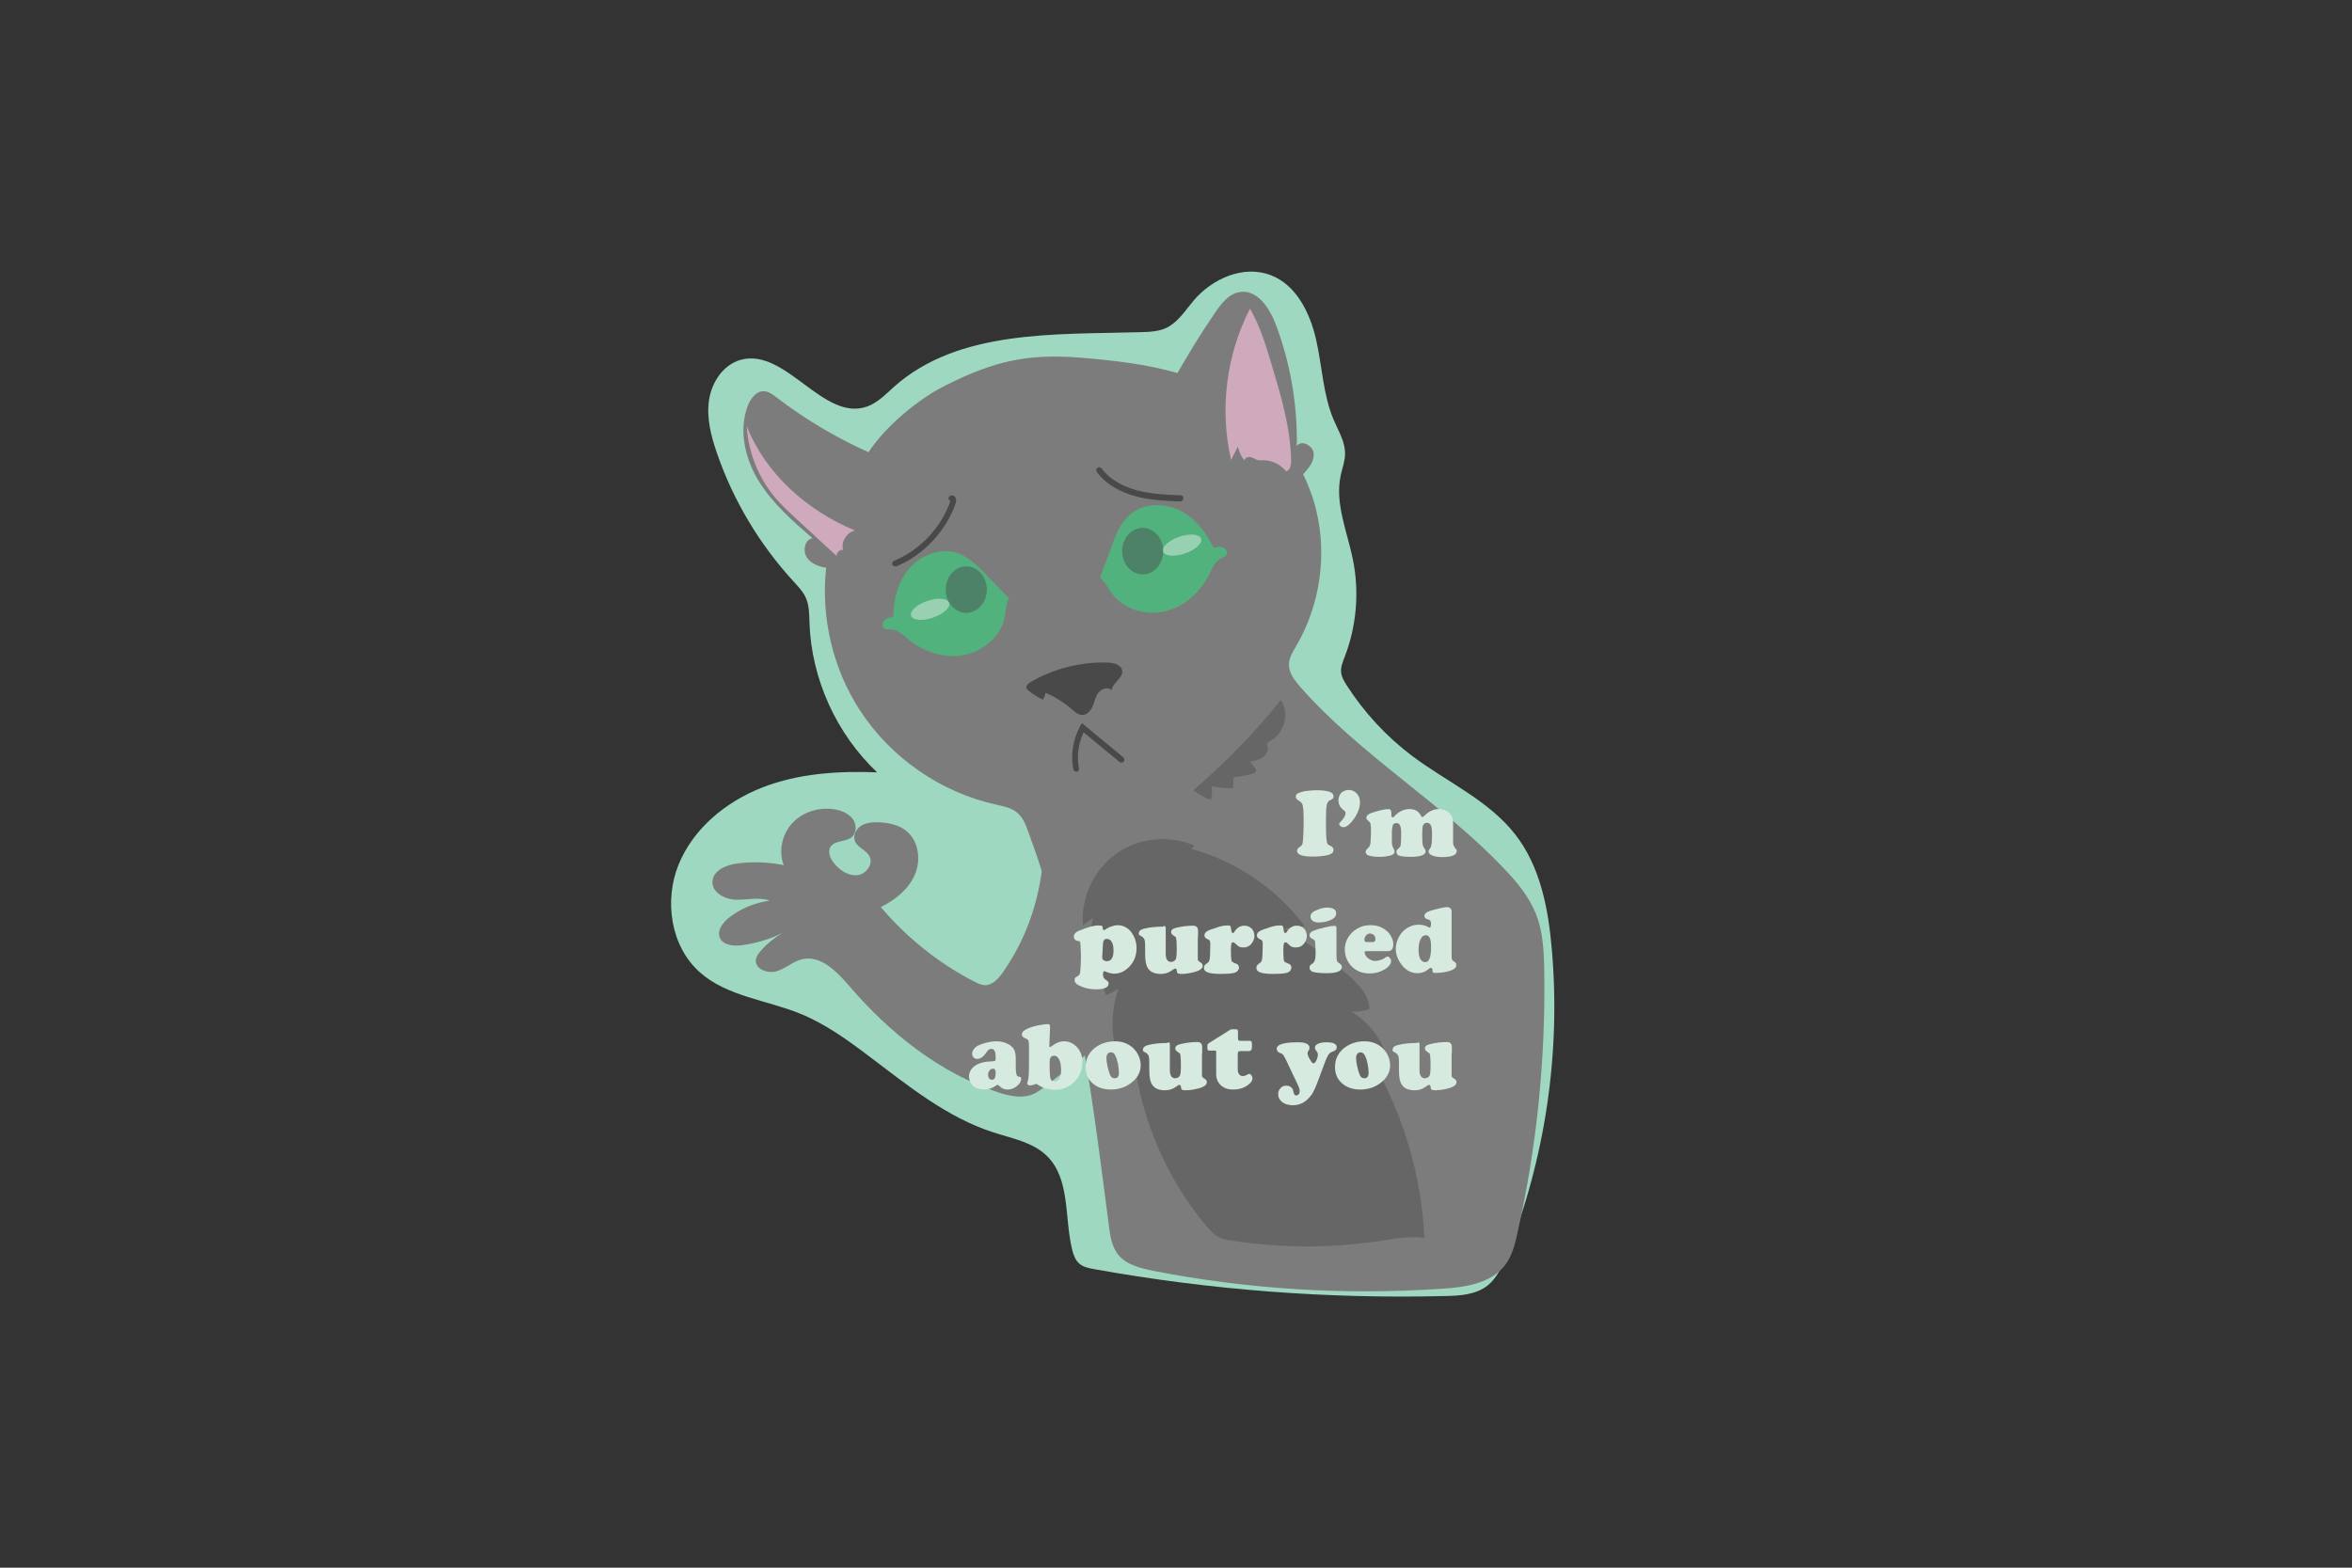 <?xml version="1.0" encoding="utf-8"?>
<!-- Generator: Adobe Illustrator 18.1.1, SVG Export Plug-In . SVG Version: 6.00 Build 0)  -->
<!DOCTYPE svg PUBLIC "-//W3C//DTD SVG 1.1//EN" "http://www.w3.org/Graphics/SVG/1.1/DTD/svg11.dtd">
<svg version="1.1" id="Layer_1" xmlns="http://www.w3.org/2000/svg" xmlns:xlink="http://www.w3.org/1999/xlink" x="0px" y="0px"
	 viewBox="0 0 960 640" enable-background="new 0 0 960 640" xml:space="preserve">
<rect x="0" y="0" width="960" height="640" fill="#333333" stroke="none"/>
<g>
	<path fill="#9ED8C0" d="M487.2,122.7c7.6-9,20.4-14.6,31.4-10.4c10.5,4,16.1,15.4,18.6,26.4s2.8,22.5,7.2,32.8
		c1.9,4.5,4.7,8.9,4.6,13.8c0,3-1.2,6-1.8,8.9c-2.4,11.4,2.7,22.8,5,34.2c2.7,13.3,1.5,27.3-3.4,39.9c-0.7,1.9-1.6,3.9-1.4,6
		c0.1,2,1.2,3.8,2.3,5.5c7.1,11.1,16.3,21,26.8,28.9c14.2,10.6,31.2,18.1,42,32c10.2,13.1,13.5,30.3,14.9,46.9
		c3.7,42.4-2.7,85.7-18.6,125.2c-1.8,4.4-3.8,8.9-7.5,11.9c-4.8,3.9-11.5,4.3-17.7,4.4c-47.9,1.2-95.9-2.5-143.1-11
		c-2.1-0.4-4.3-0.8-5.9-2.2c-1.7-1.4-2.5-3.7-3-5.8c-3.2-13.1-0.7-28.8-10.3-38.2c-5.7-5.6-14.1-7.1-21.8-9.6
		c-19-6.1-34.9-19.1-50.8-31.1c-8.7-6.6-17.7-13.1-27.9-17.3c-13.9-5.7-30.2-7.1-41.3-17.1c-11.8-10.6-14.5-29.2-8.5-43.9
		c6-14.7,19.3-25.6,34.1-31.4s31-6.8,46.9-6.2c-16.6-15.7-26.8-38.1-27.6-61c-0.1-3.6-0.1-7.3-1.6-10.5c-1.1-2.4-3-4.3-4.7-6.2
		c-14-15.2-24.8-33.2-31.5-52.7c-2.4-7-4.3-14.3-3.2-21.6c1.1-7.3,5.8-14.4,12.9-16.4c18.5-5.1,33.8,25.6,51.8,19
		c4.2-1.6,7.5-5,10.8-8c26.3-23.4,65.6-21.3,100.8-22.3c3.7-0.1,7.5-0.3,10.7-1.9C481.1,131.2,483.9,126.6,487.2,122.7z"/>
	<g>
		<path fill="#7C7C7C" d="M630.3,396.2c-0.1-7.7-0.5-15.7-3.3-22.9c-2.8-7.1-7.8-13.2-13.1-18.7c-25.6-27-58.7-46.3-83.3-74.3
			c-2.2-2.6-4.5-5.5-4.5-8.9c0-2.9,1.6-5.4,3.1-7.9c9.5-16.4,12.5-36.5,8.1-54.9c-1.2-5.2-3.1-10.2-5.4-15c2.2-2.4,4.6-5.2,4.3-8.5
			c-0.3-3.3-5.1-5.7-6.9-3c0.3-16.9-2.6-33.9-8.6-49.7c-2.5-6.6-7.5-14.2-14.5-13.2c-4.5,0.6-7.7,4.6-10.2,8.4
			c-5.5,8-10.6,16.3-15.4,24.7c-12.8-3.7-26.4-5.2-39.8-6.3c-21.7-1.7-35.2,1.5-54.8,11.3c-11,5.5-24.3,16.4-31.5,27.3
			c-13.4-6-26-13.5-37.6-22.4c-1.5-1.2-3.2-2.4-5.1-2.5c-3.2-0.1-5.4,3-6.6,6c-3.8,10-1.1,21.6,4.5,30.7
			c5.6,9.1,13.8,16.3,21.9,23.3c-3.4,0.7-4.1,5.7-1.9,8.4c1.8,2.2,4.6,3.2,7.5,3.7c-2.2,20.2,2.7,41.2,13.8,58.2
			c12.6,19.4,33,33.5,55.6,38.5c3,0.7,6.1,1.2,8.5,3.2c2.3,1.9,3.5,4.8,4.5,7.6c2,5.4,3.9,10.8,5.6,16.3
			c-1.9,14.8-7.3,29.2-15.9,41.4c-1.8,2.6-4.3,5.3-7.4,5.2c-1.4-0.1-2.7-0.7-3.9-1.3c-14.7-7.5-27.8-18-38.5-30.6
			c5.9-2.9,11.3-7.2,13.9-13.2c2.6-6,1.6-13.8-3.5-17.9c-3.1-2.5-7.2-3.3-11.2-3.5c-2.5-0.1-5.1,0.1-7.2,1.4
			c-2.1,1.3-3.5,4.1-2.5,6.4c1.1,2.6,4.6,3.5,5.9,6.1c1.7,3.2-1.5,7.4-5.1,7.7c-3.6,0.3-7-2-9.3-4.8c-1.6-1.9-2.8-4.7-1.5-6.8
			c1.7-2.7,6.1-1.9,8.6-3.9c2.1-1.7,2.1-5.2,0.5-7.4c-1.6-2.2-4.3-3.4-7-3.9c-6.2-1.2-13,0.7-17.4,5.2c-4.4,4.5-6.1,11.6-3.8,17.5
			c-6.2-1.3-12.7-1.5-19-0.7c-4.5,0.6-9.8,2.8-10.1,7.3c-0.3,4.6,5.1,7.4,9.7,7.5c4.6,0.1,9.3-1.2,13.6,0.4
			c-6,0.8-11.8,3.2-16.5,6.9c-2.6,2-5,5.2-3.8,8.2c1.3,3.1,5.6,3.5,8.9,3.1c5.7-0.8,11.4-2.4,16.6-5c-3.3,2-6.4,4.5-8.9,7.4
			c-0.9,1-1.7,2.2-1.9,3.5c-0.4,3.8,4.8,5.8,8.5,4.7s6.6-4,10.4-4.9c7.7-1.8,14.3,5.2,19.4,11.1c16.3,19,36.7,35.3,60.5,43.2
			c4.5,1.5,9.4,2.6,13.8,1c2.2-0.8,4-2.3,5.9-3.7c5.3-4.1,10.5-8.2,15.8-12.3c3.9,23,6.8,46.3,9.8,69.4c0.5,4.2,1.2,8.5,3.7,11.8
			c3.3,4.2,9.1,5.6,14.4,6.7c38.8,7.6,78.6,10,118.1,7.3c9.4-0.6,19.8-2.2,25.5-9.6c2.9-3.8,4.1-8.6,5.1-13.3
			C627.3,468,630.9,432.1,630.3,396.2z"/>
		<path fill="#CEAABC" d="M524.9,192.4c1.7-0.3,2.1-2.5,2.1-4.2c-0.2-13.6-4.2-26.8-8.1-39.8c-2.3-7.7-4.7-15.5-8.7-22.4
			c-9.7,18.9-12.5,41.2-7.7,61.8c0.9-1.8,1.8-3.7,2.8-5.5c0.4,2.1,1.3,4.1,2.7,5.7c0-1.1,1.4-1.6,2.4-1.4c1,0.2,1.9,0.9,2.9,1.2
			c0.8,0.2,1.7,0.1,2.5,0.1C519.2,187.9,522.7,189.6,524.9,192.4z"/>
		<path fill="#CEAABC" d="M316.5,203.3c-6.9-8.2-11.1-18.6-11.7-29.3c7.7,19.5,24.7,34.5,44.2,42.6c-3.4,0.7-5.8,4.5-4.9,7.9
			c-1.4-0.2-2.7,1.1-2.6,2.5c-5.5-5.1-11.1-10.2-16.6-15.3C321.9,208.9,319,206.2,316.5,203.3z"/>
		<path fill="#666666" d="M511.1,315.9c0.7-0.2,1.6-0.6,1.6-1.4c0-0.3-0.2-0.6-0.4-0.9c-0.7-0.9-1.4-1.8-2-2.7
			c1.7-0.3,3.5-0.7,4.9-1.6s2.6-2.7,2.2-4.4c-0.1-0.4-0.2-0.8-0.2-1.2c0.1-0.7,0.9-1.1,1.5-1.4c5.6-3,7.7-11.2,4.1-16.5
			c-10.7,13.3-22.7,25.6-35.7,36.8c2.2,1.7,4.6,3.1,7.2,4c0.4-1.9,0.5-3.8,0.3-5.6c2.8,0.6,5.8,0.9,8.7,0.7c0.1-1.5,0.1-3,0.2-4.4
			C506.1,317,508.7,316.6,511.1,315.9z"/>
		<path fill="#666666" d="M445.5,390.4c1.2-0.9,2.4-1.7,3.6-2.6c-0.8,6.2,0,12.7,2.4,18.5c1.7-0.9,3.3-1.7,5-2.6
			c-3.2,9.2-3.2,19.6,0.1,28.8c1.9-1.8,3.8-3.7,5.7-5.5c2.2,26.7,12.7,52.6,29.8,73.2c1.5,1.8,3.2,3.7,5.3,4.8
			c1.7,0.9,3.6,1.2,5.5,1.5c20.2,3.1,40.9,3.1,61.1,0c5.8-0.9,11.6-2,17.4-1.1c-1.2-25.1-8.4-49.8-20.9-71.6c2.2,0.3,4.3,0.7,6.5,1
			c-1.8-9-7.6-17.2-15.5-21.8c2.5,0.1,5-0.2,7.4-1.1c0-5.6-4.4-10.1-8.5-13.7c-8.1-7.1-16.8-13.5-26-19.1c2.7-0.3,5.4-0.7,8.1-1
			c-11.3-15.2-27.8-26.5-46.1-31.5c0.4-0.5,0.7-1,1.1-1.4c-10.3-4.5-22.9-3.2-32,3.4c-9.1,6.5-14.4,18-13.5,29.2
			c1.4-1.1,2.8-2.1,4.2-3.2C444.8,379.7,444.6,385.1,445.5,390.4z"/>
	</g>
	<g>
		<path fill="#494949" d="M425.6,285.6c0.7-0.8,1-1.8,1.1-2.8c4,1.7,7.7,4.1,11,6.9c1.1,1,2.3,2.1,3.9,2.2c2,0.1,3.6-1.8,4.4-3.6
			c0.8-1.9,1.1-4,2.4-5.6s3.9-2.4,5.3-0.9c0.4-3.2,5-5.1,4.3-8.2c-0.5-2.3-3.4-3-5.7-3.1c-11-0.4-22.2,2.4-31.7,8
			c-0.9,0.5-1.9,1.4-1.6,2.4c0.1,0.5,0.5,0.8,0.9,1.1C421.6,283.4,423.5,284.6,425.6,285.6z"/>
		<g>
			<path fill="#494949" d="M439.3,315c-0.6,0-1.1-0.4-1.2-1c-1.2-5.9-0.1-12.3,2.8-17.6l0.7-1.2l16.9,14c0.5,0.4,0.6,1.2,0.2,1.7
				c-0.4,0.5-1.2,0.6-1.7,0.2l-14.7-12.1c-2.2,4.5-2.9,9.8-1.9,14.7c0.1,0.6-0.3,1.3-0.9,1.4C439.4,315,439.3,315,439.3,315z"/>
		</g>
		<g>
			<path fill="#494949" d="M481.8,204.7C481.8,204.7,481.8,204.7,481.8,204.7c-6.1-0.2-12.3-0.5-18.3-2.1c-4.8-1.3-11.4-4-15.8-9.9
				c-0.4-0.5-0.3-1.3,0.2-1.7c0.5-0.4,1.3-0.3,1.7,0.2c4,5.3,10.1,7.8,14.5,9c5.8,1.5,11.9,1.8,17.8,2c0.7,0,1.2,0.6,1.1,1.2
				C483,204.2,482.4,204.7,481.8,204.7z"/>
		</g>
		<g>
			<path fill="#494949" d="M365.3,231.2c-0.5,0-0.9-0.3-1.1-0.7c-0.2-0.6,0-1.3,0.6-1.5c10.7-4.4,19.3-13.5,23.1-24.4
				c0,0,0-0.1,0-0.1c-0.3-0.1-0.5-0.4-0.7-0.7c-0.2-0.6,0.2-1.3,0.8-1.5c0.6-0.2,1.2,0,1.7,0.4c0.6,0.7,0.7,1.9,0.4,2.7
				c-4,11.5-13.1,21.2-24.4,25.9C365.6,231.1,365.4,231.2,365.3,231.2z"/>
		</g>
		<g>
			<path fill="#52B27E" d="M411.8,244.2c-3.1-3.2-6.3-6.5-9.4-9.7c-3.5-3.6-7.2-7.3-11.9-8.8c-6.8-2.2-14.5,0.9-19.2,6.2
				s-6.6,12.7-6.7,19.8c-1.3,0.3-2.7,0.6-3.6,1.5s-1.1,2.7,0.1,3.4c0.7,0.5,1.7,0.3,2.6,0.3c2.6,0.1,4.6,2.1,6.6,3.7
				c6.2,5.3,14.7,8.3,22.7,6.9c8.1-1.4,15.4-7.5,17.1-15.5C410.5,249.4,410.5,246.6,411.8,244.2z"/>
			<ellipse fill="#4E8268" cx="394.4" cy="240.7" rx="8.4" ry="9.5"/>
			
				<ellipse transform="matrix(0.946 -0.323 0.323 0.946 -60.015 136.055)" opacity="0.4" fill="#FFFFFF" cx="379.8" cy="248.8" rx="8.2" ry="3.6"/>
		</g>
	</g>
	<g>
		<path fill="#52B27E" d="M449,235.8c1.6-4.2,3.1-8.4,4.7-12.7c1.7-4.7,3.6-9.6,7.4-12.9c5.3-4.7,13.6-5,20.1-2
			c6.4,3.1,11.1,9,14.1,15.4c1.3-0.3,2.7-0.6,3.9-0.1c1.2,0.5,2.1,2.1,1.3,3.2c-0.5,0.7-1.4,0.9-2.2,1.3c-2.3,1.1-3.4,3.7-4.5,6.1
			c-3.6,7.3-10.1,13.5-18.1,15.4c-7.9,2-17.1-0.7-21.9-7.3C452.2,240,451,237.5,449,235.8z"/>
		<ellipse fill="#4E8268" cx="466.4" cy="225" rx="8.4" ry="9.5"/>
		
			<ellipse transform="matrix(0.946 -0.323 0.323 0.946 -46.041 167.881)" opacity="0.4" fill="#FFFFFF" cx="482.7" cy="222.6" rx="8.2" ry="3.6"/>
	</g>
	<g>
		<path fill="#D6EADF" d="M537.5,322.6c1.5,0,2.9,0.1,4.2,0.4c1.8,0.3,2.6,1.1,2.6,2.2c0,0.4-0.1,0.7-0.3,0.8
			c-0.2,0.2-0.6,0.5-1.3,0.8c-0.6,0.3-1,0.9-1.2,2c-0.2,1-0.3,3-0.3,5.9c0,4.9,0.1,8,0.4,9.1c0.1,0.4,0.2,0.7,0.4,0.9
			c0.2,0.2,0.5,0.4,1,0.6c0.9,0.4,1.3,0.9,1.3,1.7c0,1-0.8,1.7-2.4,2.1c-1.7,0.4-3.8,0.6-6.2,0.6c-4.2,0-6.3-0.8-6.3-2.4
			c0-0.6,0.4-1.1,1.2-1.6c0.6-0.4,1-0.9,1.1-1.6c0.2-1.5,0.4-4.6,0.4-9.4c0-3.3-0.2-5.4-0.5-6.3c-0.2-0.5-0.6-1-1.3-1.4
			c-0.5-0.3-0.9-0.6-1.1-0.9c-0.2-0.2-0.3-0.5-0.3-0.9c0-0.6,0.3-1,0.8-1.3c0.5-0.3,1.5-0.6,2.8-0.9
			C534.2,322.8,535.8,322.6,537.5,322.6z"/>
		<path fill="#D6EADF" d="M550.5,322.5c1.4,0,2.5,0.5,3.4,1.6c0.8,0.9,1.2,2.1,1.2,3.4c0,1.5-0.4,3.1-1.2,4.7
			c-0.8,1.6-1.9,3.1-3.3,4.4c-0.8,0.7-1.5,1.1-2.2,1.1c-0.5,0-0.9-0.1-1.2-0.4c-0.4-0.3-0.6-0.5-0.6-0.9c0-0.2,0.1-0.4,0.4-0.7
			c0.8-0.9,1.4-1.6,1.7-2.1s0.5-1.1,0.5-1.7c0-0.4-0.2-0.8-0.7-1.1c-0.8-0.6-1.4-1.3-1.7-1.9c-0.3-0.6-0.5-1.3-0.5-2.1
			c0-1.3,0.4-2.3,1.2-3.2C548.2,323,549.3,322.5,550.5,322.5z"/>
		<path fill="#D6EADF" d="M566.8,330.3c0.7,0,1.1,0.5,1.1,1.6c0,0,0,0.1,0,0.3c0,0.2,0,0.4,0,0.5c0,0.7,0.2,1,0.6,1
			c0.2,0,0.6-0.3,1-0.8c0.7-0.8,1.6-1.4,2.6-1.9c1.1-0.5,2.1-0.7,3.2-0.7c2.2,0,3.6,0.8,4.5,2.4c0.3,0.6,0.6,0.9,0.8,0.9
			c0.1,0,0.5-0.3,1-0.8c1.7-1.6,3.6-2.5,5.7-2.5c1.7,0,3,0.5,4.1,1.4c1.1,1,1.7,2.4,1.7,4.3c0,0.4,0,1.1,0,2.1c0,0.3,0,1.3,0,3
			c0,1.1,0,1.8,0,2.3c0,0.3,0,0.5,0,0.6c0,0.8,0.3,1.5,0.8,2.2c0.3,0.4,0.5,0.6,0.6,0.7c0.1,0.1,0.1,0.3,0.1,0.5
			c0,1.6-1.9,2.5-5.8,2.5c-1.7,0-3.1-0.2-4.1-0.6s-1.6-1-1.6-1.6c0-0.3,0-0.5,0.1-0.6c0.1-0.1,0.3-0.5,0.7-1.1
			c0.4-0.5,0.6-2.3,0.6-5.3c0-1.7-0.1-3-0.4-3.6c-0.3-0.8-0.9-1.2-1.7-1.2c-0.4,0-0.8,0.1-1.1,0.4c-0.3,0.3-0.5,0.6-0.6,1
			c-0.1,0.5-0.2,1.7-0.2,3.7c0,2.2,0.1,3.5,0.2,3.9s0.4,1.1,1,1.9c0.1,0.2,0.2,0.4,0.2,0.7c0,1.5-2,2.3-6,2.3c-2.4,0-4-0.2-4.9-0.5
			c-0.7-0.3-1-0.8-1-1.5c0-0.3,0-0.5,0.1-0.7c0.1-0.1,0.4-0.4,0.9-0.9c0.3-0.3,0.5-0.5,0.6-0.8c0.1-0.2,0.1-0.7,0.2-1.3
			c0.1-1.4,0.1-2.8,0.1-4.3c0-2.5-0.6-3.8-1.9-3.8c-1,0-1.5,0.5-1.7,1.6c-0.2,1-0.2,2.5-0.2,4.4c0,1.4,0,2.3,0.1,2.8
			c0.1,0.4,0.2,0.9,0.5,1.4c0.3,0.6,0.5,1,0.5,1.4c0,0.8-0.6,1.4-1.8,1.7c-1.3,0.3-2.7,0.5-4.2,0.5c-2,0-3.4-0.2-4.4-0.5
			s-1.4-0.8-1.4-1.5c0-0.3,0.1-0.5,0.2-0.7c0.1-0.2,0.4-0.5,0.8-0.9c0.6-0.5,0.9-1.3,1-2.2c0.1-1.6,0.2-3.3,0.2-5
			c0-1.2-0.1-2.1-0.2-2.6c-0.1-0.5-0.4-0.9-0.8-1.2c-0.4-0.3-0.6-0.5-0.7-0.7c-0.1-0.2-0.2-0.4-0.2-0.6c0-0.9,0.7-1.5,2-2
			C562.7,330.9,565.2,330.3,566.8,330.3z"/>
		<path fill="#D6EADF" d="M448.3,377.8c0.8,0,1.3,0.1,1.5,0.2c0.2,0.1,0.3,0.5,0.3,1c0,0.5,0.2,0.7,0.5,0.7c0.1,0,0.6-0.2,1.3-0.7
			c0.6-0.4,1.3-0.7,2.1-0.9c0.9-0.3,1.6-0.4,2.3-0.4c1.6,0,3.1,0.6,4.4,1.7c1,0.9,1.7,2,2.3,3.3c0.6,1.4,0.9,2.8,0.9,4.3
			c0,3.2-1.1,5.9-3.3,8c-1.7,1.6-3.6,2.5-5.8,2.5c-1.1,0-2.2-0.3-3.4-0.8c-0.2-0.1-0.4-0.2-0.6-0.2c-0.4,0-0.6,0.4-0.6,1.2
			c0,1,0.3,1.8,1,2.2c0.6,0.4,1,0.7,1.1,0.9c0.1,0.1,0.2,0.4,0.2,0.7c0,0.8-0.4,1.4-1.3,1.8c-0.9,0.4-2.1,0.6-3.7,0.6
			c-2.8,0-5.2-0.6-7.3-1.7c-1.1-0.6-1.6-1.3-1.6-2.1c0-0.4,0.1-0.7,0.2-0.9c0.2-0.2,0.5-0.4,0.9-0.6c0.7-0.3,1.1-0.9,1.2-1.7
			c0.1-0.8,0.3-3.1,0.3-7c-0.1-3.2-0.2-4.9-0.3-5.3c-0.1-0.1-0.1-0.2-0.2-0.3s-0.4-0.1-1-0.2c-0.4-0.1-0.7-0.3-1-0.6
			s-0.4-0.7-0.4-1.1c0-0.5,0.2-1,0.5-1.4c0.4-0.4,0.9-0.8,1.8-1.1C444,378.5,446.5,377.8,448.3,377.8z M450.2,385.1l-0.3,5.3
			c0,0.2,0,0.4,0,0.6c0,0.4,0.2,0.7,0.5,1c0.3,0.2,0.8,0.4,1.4,0.4c1.8,0,2.7-1.5,2.7-4.4c0-1.9-0.4-3.2-1.1-4
			c-0.5-0.5-1-0.7-1.7-0.7C450.8,383.3,450.3,383.9,450.2,385.1z"/>
		<path fill="#D6EADF" d="M475.8,378.8v10.5c0,2.2,0.7,3.4,2.2,3.4c0.4,0,0.7-0.1,1.1-0.3c0.4-0.2,0.6-0.5,0.8-0.8
			c0.3-0.6,0.4-2,0.4-4.1c0-2.1-0.1-3.6-0.2-4.3c-0.1-0.3-0.1-0.6-0.3-0.7s-0.4-0.3-0.7-0.5c-0.7-0.4-1.1-0.9-1.1-1.5
			c0-0.8,0.6-1.4,1.9-1.7c2.4-0.6,4.8-0.9,7.1-0.9c1.3,0,2,0.7,2,2.1c0,0.1,0,0.4,0,0.9c0,0.6,0,1.4-0.1,2.3v8.5
			c0,0.4,0.4,0.8,1.1,1.2c0.6,0.3,0.9,0.8,0.9,1.4c0,1.2-1.4,2.1-4.1,2.7c-1.6,0.4-3.2,0.6-4.7,0.6c-0.6,0-1-0.1-1.3-0.2
			c-0.2-0.1-0.4-0.4-0.4-0.8c-0.1-0.8-0.3-1.2-0.7-1.2c-0.2,0-0.3,0-0.4,0.1c-0.1,0.1-0.5,0.3-1.2,0.8c-1.3,0.9-2.7,1.3-4.2,1.3
			c-2.5,0-4.2-0.7-5.2-2.1c-0.9-1.2-1.3-3.2-1.3-6c0-1.1,0-2,0-2.7c0-0.4,0-0.7,0-0.9c0-1.1-0.1-1.9-0.3-2.4s-0.6-0.9-1.1-1.2
			c-0.5-0.3-0.8-0.5-1-0.6s-0.2-0.4-0.2-0.6c0-1,0.7-1.6,2.2-2c2.5-0.6,5-0.8,7.6-0.8C475.4,377.8,475.8,378.1,475.8,378.8z"/>
		<path fill="#D6EADF" d="M501,377.8c0.7,0,1.1,0.1,1.2,0.3c0.1,0.2,0.3,0.8,0.4,1.9c0.1,0.6,0.3,0.9,0.6,0.9c0.3,0,0.5-0.2,0.7-0.6
			c1-1.6,2.4-2.4,4-2.4c1.2,0,2.1,0.4,2.9,1.1c0.4,0.4,0.7,0.9,0.9,1.4c0.2,0.6,0.3,1.2,0.3,1.7c0,0.6-0.1,1.2-0.4,1.9
			c-0.3,0.6-0.7,1.2-1.1,1.6c-0.8,0.8-1.8,1.2-3,1.2c-0.7,0-1.2-0.1-1.7-0.3c-0.4-0.2-1-0.7-1.7-1.4c-0.3-0.3-0.5-0.4-0.8-0.4
			c-0.4,0-0.6,0.2-0.7,0.6c-0.1,0.4-0.2,1.3-0.2,2.6c0,1.9,0.1,3.3,0.2,4c0.1,0.4,0.2,0.7,0.4,0.8c0.2,0.1,0.5,0.3,1,0.5
			c1.2,0.3,1.7,1,1.7,1.8c0,0.5-0.2,1-0.6,1.4c-0.4,0.4-0.9,0.7-1.5,0.8c-1.2,0.3-3.1,0.4-5.4,0.4c-2.3,0-4-0.2-5.2-0.6
			c-1.1-0.4-1.6-1-1.6-1.9c0-0.7,0.4-1.3,1.2-1.8c0.4-0.2,0.6-0.5,0.8-0.7c0.1-0.2,0.2-0.5,0.3-0.8c0.2-1.2,0.3-3.3,0.3-6.5
			c0-0.6-0.1-1-0.2-1.2s-0.4-0.5-0.8-0.6c-0.9-0.4-1.4-0.9-1.4-1.6c0-0.6,0.3-1.2,0.9-1.6c0.6-0.4,1.7-0.9,3.2-1.3
			C498,378.1,499.6,377.8,501,377.8z"/>
		<path fill="#D6EADF" d="M522.4,377.8c0.7,0,1.1,0.1,1.2,0.3c0.1,0.2,0.3,0.8,0.4,1.9c0.1,0.6,0.3,0.9,0.6,0.9
			c0.3,0,0.5-0.2,0.7-0.6c1-1.6,2.4-2.4,4-2.4c1.2,0,2.1,0.4,2.9,1.1c0.4,0.4,0.7,0.9,0.9,1.4c0.2,0.6,0.3,1.2,0.3,1.7
			c0,0.6-0.1,1.2-0.4,1.9c-0.3,0.6-0.7,1.2-1.1,1.6c-0.8,0.8-1.8,1.2-3,1.2c-0.7,0-1.2-0.1-1.7-0.3c-0.4-0.2-1-0.7-1.7-1.4
			c-0.3-0.3-0.5-0.4-0.8-0.4c-0.4,0-0.6,0.2-0.7,0.6c-0.1,0.4-0.2,1.3-0.2,2.6c0,1.9,0.1,3.3,0.2,4c0.1,0.4,0.2,0.7,0.4,0.8
			c0.2,0.1,0.5,0.3,1,0.5c1.2,0.3,1.7,1,1.7,1.8c0,0.5-0.2,1-0.6,1.4c-0.4,0.4-0.9,0.7-1.5,0.8c-1.2,0.3-3.1,0.4-5.4,0.4
			c-2.3,0-4-0.2-5.2-0.6c-1.1-0.4-1.6-1-1.6-1.9c0-0.7,0.4-1.3,1.2-1.8c0.4-0.2,0.6-0.5,0.8-0.7c0.1-0.2,0.2-0.5,0.3-0.8
			c0.2-1.2,0.3-3.3,0.3-6.5c0-0.6-0.1-1-0.2-1.2s-0.4-0.5-0.8-0.6c-0.9-0.4-1.4-0.9-1.4-1.6c0-0.6,0.3-1.2,0.9-1.6
			c0.6-0.4,1.7-0.9,3.2-1.3C519.3,378.1,521,377.8,522.4,377.8z"/>
		<path fill="#D6EADF" d="M545.5,379v11.2c0,0.9,0.1,1.5,0.2,2s0.5,0.8,1,1.1c0.4,0.3,0.7,0.5,0.8,0.7c0.1,0.2,0.2,0.5,0.2,0.8
			c0,1.7-2.1,2.5-6.3,2.5c-2.3,0-4.1-0.2-5.4-0.5c-0.5-0.1-0.8-0.4-1.1-0.7c-0.3-0.3-0.4-0.7-0.4-1.1c0-0.3,0.1-0.6,0.2-0.8
			c0.1-0.2,0.5-0.5,1.1-0.9c0.4-0.3,0.7-0.8,0.9-1.4s0.3-1.7,0.3-3c0-0.4,0-1.2-0.1-2.4c-0.1-1.2-0.1-1.8-0.1-2
			c-0.1-0.5-0.4-0.9-1.1-1.2c-0.8-0.3-1.2-0.9-1.2-1.5c0-0.8,0.5-1.4,1.6-1.8c1.4-0.6,3-1,4.6-1.4s2.9-0.6,3.8-0.6
			C545.2,377.8,545.5,378.2,545.5,379z M541.7,370.5c1.1,0,2,0.2,2.7,0.6c0.7,0.4,1,1,1,1.7c0,1-0.5,1.8-1.5,2.4
			c-1.6,0.9-3.5,1.4-5.7,1.4c-0.9,0-1.7-0.2-2.2-0.5c-0.7-0.5-1.1-1.1-1.1-1.9c0-1.1,0.8-2,2.4-2.6
			C538.8,370.9,540.3,370.5,541.7,370.5z"/>
		<path fill="#D6EADF" d="M566.7,388.3h-9.1c-0.4,0-0.6,0.2-0.6,0.5c0,0.8,0.5,1.6,1.4,2.4c0.9,0.7,1.9,1.1,2.9,1.1
			c0.6,0,1.3-0.1,2.1-0.4c0.8-0.2,1.4-0.5,1.9-0.9c0.4-0.3,0.8-0.5,1-0.5c0.3,0,0.7,0.2,1,0.6c0.3,0.4,0.5,0.8,0.5,1.3
			c0,0.9-0.6,1.8-1.7,2.7c-2,1.5-4.4,2.3-7.1,2.3c-2.7,0-5-0.8-6.8-2.4c-0.9-0.8-1.6-1.7-2.2-2.8c-0.8-1.5-1.1-3-1.1-4.6
			c0-2.2,0.7-4.1,2-5.8c1.1-1.5,2.6-2.6,4.3-3.3c1.3-0.6,2.7-0.8,4.3-0.8c2.4,0,4.5,0.7,6.2,2.1c0.9,0.7,1.6,1.5,2.1,2.5
			c0.6,1.1,0.9,2.1,0.9,3.2c0,0.8-0.2,1.5-0.5,2.1C567.7,388,567.3,388.3,566.7,388.3z M558.2,384.6h2c0.8,0,1.2-0.4,1.2-1.1
			c0-0.7-0.2-1.3-0.6-1.7c-0.4-0.4-0.9-0.7-1.6-0.7c-0.7,0-1.3,0.3-1.7,0.9c-0.4,0.5-0.6,1.1-0.6,1.6c0,0.4,0.1,0.7,0.3,0.8
			C557.4,384.6,557.7,384.6,558.2,384.6z"/>
		<path fill="#D6EADF" d="M592.5,372.1v17.6c0,1,0,1.6,0.1,1.9c0.1,0.3,0.3,0.6,0.7,0.8c0.5,0.3,0.8,0.6,0.9,0.8
			c0.2,0.2,0.2,0.5,0.2,0.9c0,1-1,1.8-3.1,2.4c-1.9,0.5-3.7,0.7-5.6,0.7c-0.4,0-0.7-0.1-0.8-0.2c-0.1-0.1-0.2-0.4-0.2-0.9
			c-0.1-0.7-0.3-1-0.7-1c-0.2,0-0.6,0.2-1,0.6c-1.3,1.1-2.8,1.6-4.4,1.6c-2,0-3.8-0.7-5.4-2.2c-0.9-0.9-1.7-1.9-2.3-3.1
			c-0.8-1.5-1.2-3-1.2-4.6c0-1.8,0.5-3.6,1.5-5.3c0.9-1.6,2.2-2.8,3.8-3.6c1.3-0.7,2.7-1,4-1c1.5,0,2.8,0.3,4,1
			c0.2,0.1,0.3,0.2,0.5,0.2c0.4,0,0.6-0.6,0.6-1.7c0-0.5-0.1-0.8-0.3-1.1c-0.2-0.3-0.6-0.5-1.2-0.6c-0.8-0.3-1.2-0.7-1.2-1.4
			c0-0.9,0.9-1.7,2.8-2.2c3.3-0.9,5.5-1.4,6.6-1.4C591.9,370.5,592.5,371,592.5,372.1z M582,381.8c-0.8,0-1.5,0.4-2,1.3
			c-0.7,1.2-1,2.7-1,4.7c0,1.8,0.3,3.1,0.9,4c0.5,0.6,1.1,1,1.8,1c0.8,0,1.4-0.5,1.8-1.5c0.4-1,0.6-2.5,0.6-4.7c0-2-0.2-3.3-0.7-4
			C583.1,382.1,582.6,381.8,582,381.8z"/>
		<path fill="#D6EADF" d="M406.7,425.1c2.2,0,4.1,0.6,5.7,1.7c0.8,0.6,1.4,1.3,1.7,2.1s0.5,1.9,0.5,3.2l0,2.9c0,2,0.1,3.3,0.4,3.9
			c0.1,0.3,0.3,0.5,0.4,0.5c0.1,0.1,0.4,0.1,0.8,0.2c0.4,0.1,0.6,0.3,0.6,0.8c0,0.6-0.2,1.3-0.7,1.9c-0.5,0.7-1.1,1.2-1.9,1.7
			c-1,0.6-2,0.8-3,0.8c-1.4,0-2.4-0.5-3.2-1.4c-0.3-0.3-0.5-0.5-0.8-0.5c-0.3,0-0.6,0.2-1,0.5c-1.3,0.9-2.8,1.4-4.4,1.4
			c-1.7,0-3.1-0.4-4.1-1.1c-0.7-0.5-1.2-1.1-1.6-1.9s-0.6-1.6-0.6-2.4c0-1.3,0.5-2.5,1.6-3.6c1.7-1.6,4.2-2.4,7.6-2.5
			c0.7,0,1.2-0.1,1.4-0.2c0.2-0.1,0.3-0.5,0.3-1c0-1.4-0.1-2.4-0.4-3c-0.3-0.6-0.7-0.9-1.4-0.9c-0.4,0-0.7,0.1-1,0.3
			c-0.3,0.2-0.7,0.7-1.1,1.3c-1.1,1.6-2.3,2.5-3.6,2.5c-0.6,0-1.1-0.2-1.5-0.6c-0.4-0.4-0.6-0.9-0.6-1.5c0-0.6,0.2-1.2,0.7-1.9
			s1.2-1.2,2-1.6C401.7,425.8,404.2,425.1,406.7,425.1z M405.4,436.3c-0.6,0-1.1,0.2-1.5,0.7c-0.4,0.5-0.6,1-0.6,1.7
			c0,0.6,0.1,1.1,0.4,1.5c0.3,0.4,0.7,0.6,1.2,0.6c1,0,1.5-0.9,1.5-2.6c0-0.7-0.1-1.2-0.2-1.4C406.1,436.5,405.8,436.3,405.4,436.3z
			"/>
		<path fill="#D6EADF" d="M428.6,419.2l-0.3,7.5c0,0.2,0,0.3,0,0.4c0,0.3,0.1,0.4,0.3,0.4c0.1,0,0.3-0.2,0.8-0.5
			c1.5-1.2,3.2-1.9,5-1.9c1.8,0,3.4,0.7,4.8,2c1.7,1.6,2.6,3.8,2.6,6.4c0,3.7-1.4,6.7-4.2,9c-2,1.6-4.4,2.4-7.1,2.4
			c-1.3,0-2.5-0.2-3.6-0.5s-2.3-0.9-3.5-1.7c-0.2-0.1-0.3-0.2-0.5-0.2c-0.1,0-0.5,0.1-1.2,0.4c-0.3,0.1-0.7,0.2-1.2,0.2
			c-0.8,0-1.2-0.3-1.2-0.8c0-0.2,0-0.4,0.1-0.6c0.3-0.8,0.4-1.9,0.5-3.1c0.1-1.2,0.1-3.2,0.1-5.9v-5.3c0-1.3-0.1-2.2-0.2-2.5
			c-0.1-0.3-0.4-0.6-0.9-0.8c-0.7-0.3-1.1-0.6-1.4-0.8c-0.3-0.3-0.4-0.6-0.4-1.1c0-0.9,0.9-1.7,2.8-2.5c1-0.4,2.3-0.8,3.8-1.1
			c1.5-0.3,2.8-0.5,3.9-0.5C428.3,418,428.6,418.4,428.6,419.2z M430.3,431c-0.7,0-1.2,0.2-1.5,0.7c-0.2,0.4-0.4,1.1-0.4,2.2
			c0,3,0.1,5.1,0.3,6.1c0.2,1,0.7,1.5,1.6,1.5c0.9,0,1.7-0.4,2.1-1.2c0.5-0.8,0.7-2,0.7-3.5c0-2.2-0.4-3.9-1.2-4.9
			C431.5,431.3,430.9,431,430.3,431z"/>
		<path fill="#D6EADF" d="M455.1,425.1c2.4,0,4.4,0.6,6.2,1.8c1.3,0.9,2.3,2,3.1,3.4c0.8,1.5,1.2,3,1.2,4.6c0,2.8-1.3,5.2-3.8,7.1
			c-2.4,1.9-5.2,2.8-8.4,2.8c-3.1,0-5.6-0.9-7.5-2.6c-1.9-1.7-2.8-3.9-2.8-6.6c0-3,1.1-5.5,3.4-7.5
			C448.8,426.2,451.7,425.1,455.1,425.1z M453.5,429.6c-0.6,0-1,0.2-1.4,0.6c-0.3,0.4-0.5,1-0.5,1.7c0,0.8,0.1,1.8,0.4,3.2
			c0.3,1.3,0.6,2.5,1,3.5c0.4,1.1,1,1.6,2,1.6c1.1,0,1.7-0.7,1.7-2.2c0-1.1-0.1-2.3-0.4-3.7c-0.3-1.4-0.6-2.5-1.1-3.4
			C454.9,430.1,454.3,429.6,453.5,429.6z"/>
		<path fill="#D6EADF" d="M477.5,426.3v10.5c0,2.2,0.7,3.4,2.2,3.4c0.4,0,0.7-0.1,1.1-0.3c0.4-0.2,0.6-0.5,0.8-0.8
			c0.3-0.6,0.4-2,0.4-4.1c0-2.1-0.1-3.6-0.2-4.3c-0.1-0.3-0.1-0.6-0.3-0.7s-0.4-0.3-0.7-0.5c-0.7-0.4-1.1-0.9-1.1-1.5
			c0-0.8,0.6-1.4,1.9-1.7c2.4-0.6,4.8-0.9,7.1-0.9c1.3,0,2,0.7,2,2.1c0,0.1,0,0.4,0,0.9c0,0.6,0,1.4-0.1,2.3v8.5
			c0,0.4,0.4,0.8,1.1,1.2c0.6,0.3,0.9,0.8,0.9,1.4c0,1.2-1.4,2.1-4.1,2.7c-1.6,0.4-3.2,0.6-4.7,0.6c-0.6,0-1-0.1-1.3-0.2
			c-0.2-0.1-0.4-0.4-0.4-0.8c-0.1-0.8-0.3-1.2-0.7-1.2c-0.2,0-0.3,0-0.4,0.1c-0.1,0.1-0.5,0.3-1.2,0.8c-1.3,0.9-2.7,1.3-4.2,1.3
			c-2.5,0-4.2-0.7-5.2-2.1c-0.9-1.2-1.3-3.2-1.3-6c0-1.1,0-2,0-2.7c0-0.4,0-0.7,0-0.9c0-1.1-0.1-1.9-0.3-2.4s-0.6-0.9-1.1-1.2
			c-0.5-0.3-0.8-0.5-1-0.6s-0.2-0.4-0.2-0.6c0-1,0.7-1.6,2.2-2c2.5-0.6,5-0.8,7.6-0.8C477.2,425.3,477.5,425.6,477.5,426.3z"/>
		<path fill="#D6EADF" d="M505.2,430.2v6.5c0,0.8,0.2,1.4,0.6,1.9c0.4,0.5,0.9,0.7,1.5,0.7c0.5,0,1.2-0.2,2-0.7
			c0.2-0.1,0.4-0.2,0.6-0.2c0.3,0,0.6,0.2,0.9,0.6c0.3,0.4,0.4,0.8,0.4,1.2c0,0.8-0.4,1.6-1.3,2.3c-1.8,1.6-4,2.3-6.6,2.3
			c-2.1,0-3.7-0.6-5-1.7c-1.2-1.2-1.9-2.7-1.9-4.6v-8.9c0-0.3,0-0.5-0.1-0.6c-0.1-0.1-0.3-0.1-0.6-0.1h-2c-0.4,0-0.6-0.1-0.7-0.2
			c-0.1-0.1-0.2-0.4-0.2-0.9v-0.9c0-0.4,0.2-0.7,0.4-0.9l8.9-5.6c0.2-0.1,0.5-0.2,0.8-0.2h1.6c0.3,0,0.5,0.1,0.6,0.2
			c0.1,0.1,0.2,0.4,0.2,0.9v2.6c0,0.4,0.1,0.6,0.2,0.8s0.4,0.2,0.8,0.2h3.6c0.5,0,0.8,0.1,0.9,0.3c0.1,0.2,0.2,0.5,0.2,1.1v1.1
			c0,0.6-0.1,1-0.3,1.3c-0.2,0.2-0.5,0.4-1,0.4h-3.5c-0.4,0-0.6,0.1-0.7,0.2C505.3,429.6,505.2,429.9,505.2,430.2z"/>
		<path fill="#D6EADF" d="M540.4,434.7l-2.6,7c-0.6,1.7-1.3,3.2-1.9,4.3s-1.4,2-2.2,2.8c-1.7,1.6-3.7,2.4-6,2.4
			c-1.9,0-3.5-0.5-4.6-1.5c-0.9-0.8-1.4-1.8-1.4-3c0-1,0.3-1.8,1-2.5c0.6-0.7,1.4-1,2.3-1c0.9,0,1.7,0.3,2.2,0.9
			c0.3,0.3,0.5,0.5,0.5,0.8s0.2,0.7,0.4,1.4c0.1,0.6,0.5,0.9,1,0.9c0.4,0,0.7-0.2,1-0.5c0.3-0.3,0.4-0.8,0.4-1.3c0-0.6-0.3-1.6-1-3
			l-4.7-9.9c-0.5-1-0.9-1.7-1.1-1.9c-0.2-0.3-0.8-0.6-1.6-0.9c-0.3-0.1-0.5-0.3-0.7-0.6c-0.2-0.3-0.3-0.6-0.3-0.9
			c0-1.1,1.1-1.9,3.4-2.3c1.5-0.3,3.3-0.4,5.2-0.4c1.4,0,2.4,0.1,3.2,0.4c1.1,0.4,1.6,1,1.6,1.9c0,0.3-0.1,0.7-0.4,1.1
			c-0.3,0.4-0.4,0.8-0.4,1.1c0,0.3,0.1,0.6,0.2,1s0.4,0.9,0.9,1.7c0.5,0.9,0.9,1.4,1.3,1.4c0.4,0,0.8-0.4,1.2-1.2
			c0.4-0.8,0.6-1.6,0.6-2.3c0-0.6-0.2-1.1-0.5-1.4c-0.5-0.6-0.7-1.1-0.7-1.5c0-0.7,0.4-1.2,1.3-1.6c0.9-0.4,2-0.6,3.5-0.6
			c2.7,0,4.1,0.7,4.1,2c0,0.5-0.1,0.9-0.4,1.1c-0.3,0.3-0.8,0.6-1.5,0.8c-0.6,0.2-1.1,0.6-1.5,1.2
			C541.8,431.3,541.1,432.7,540.4,434.7z"/>
		<path fill="#D6EADF" d="M556.9,425.1c2.4,0,4.4,0.6,6.2,1.8c1.3,0.9,2.3,2,3.1,3.4c0.8,1.5,1.2,3,1.2,4.6c0,2.8-1.3,5.2-3.8,7.1
			c-2.4,1.9-5.2,2.8-8.4,2.8c-3.1,0-5.6-0.9-7.5-2.6c-1.9-1.7-2.8-3.9-2.8-6.6c0-3,1.1-5.5,3.4-7.5
			C550.6,426.2,553.5,425.1,556.9,425.1z M555.4,429.6c-0.6,0-1,0.2-1.4,0.6c-0.3,0.4-0.5,1-0.5,1.7c0,0.8,0.1,1.8,0.4,3.2
			c0.3,1.3,0.6,2.5,1,3.5c0.4,1.1,1,1.6,2,1.6c1.1,0,1.7-0.7,1.7-2.2c0-1.1-0.1-2.3-0.4-3.7c-0.3-1.4-0.6-2.5-1.1-3.4
			C556.7,430.1,556.1,429.6,555.4,429.6z"/>
		<path fill="#D6EADF" d="M579.4,426.3v10.5c0,2.2,0.7,3.4,2.2,3.4c0.4,0,0.7-0.1,1.1-0.3c0.4-0.2,0.6-0.5,0.8-0.8
			c0.3-0.6,0.4-2,0.4-4.1c0-2.1-0.1-3.6-0.2-4.3c-0.1-0.3-0.1-0.6-0.3-0.7s-0.4-0.3-0.7-0.5c-0.7-0.4-1.1-0.9-1.1-1.5
			c0-0.8,0.6-1.4,1.9-1.7c2.4-0.6,4.8-0.9,7.1-0.9c1.3,0,2,0.7,2,2.1c0,0.1,0,0.4,0,0.9c0,0.6,0,1.4-0.1,2.3v8.5
			c0,0.4,0.4,0.8,1.1,1.2c0.6,0.3,0.9,0.8,0.9,1.4c0,1.2-1.4,2.1-4.1,2.7c-1.6,0.4-3.2,0.6-4.7,0.6c-0.6,0-1-0.1-1.3-0.2
			c-0.2-0.1-0.4-0.4-0.4-0.8c-0.1-0.8-0.3-1.2-0.7-1.2c-0.2,0-0.3,0-0.4,0.1c-0.1,0.1-0.5,0.3-1.2,0.8c-1.3,0.9-2.7,1.3-4.2,1.3
			c-2.5,0-4.2-0.7-5.2-2.1c-0.9-1.2-1.3-3.2-1.3-6c0-1.1,0-2,0-2.7c0-0.4,0-0.7,0-0.9c0-1.1-0.1-1.9-0.3-2.4s-0.6-0.9-1.1-1.2
			c-0.5-0.3-0.8-0.5-1-0.6s-0.2-0.4-0.2-0.6c0-1,0.7-1.6,2.2-2c2.5-0.6,5-0.8,7.6-0.8C579,425.3,579.4,425.6,579.4,426.3z"/>
	</g>
</g>
</svg>
